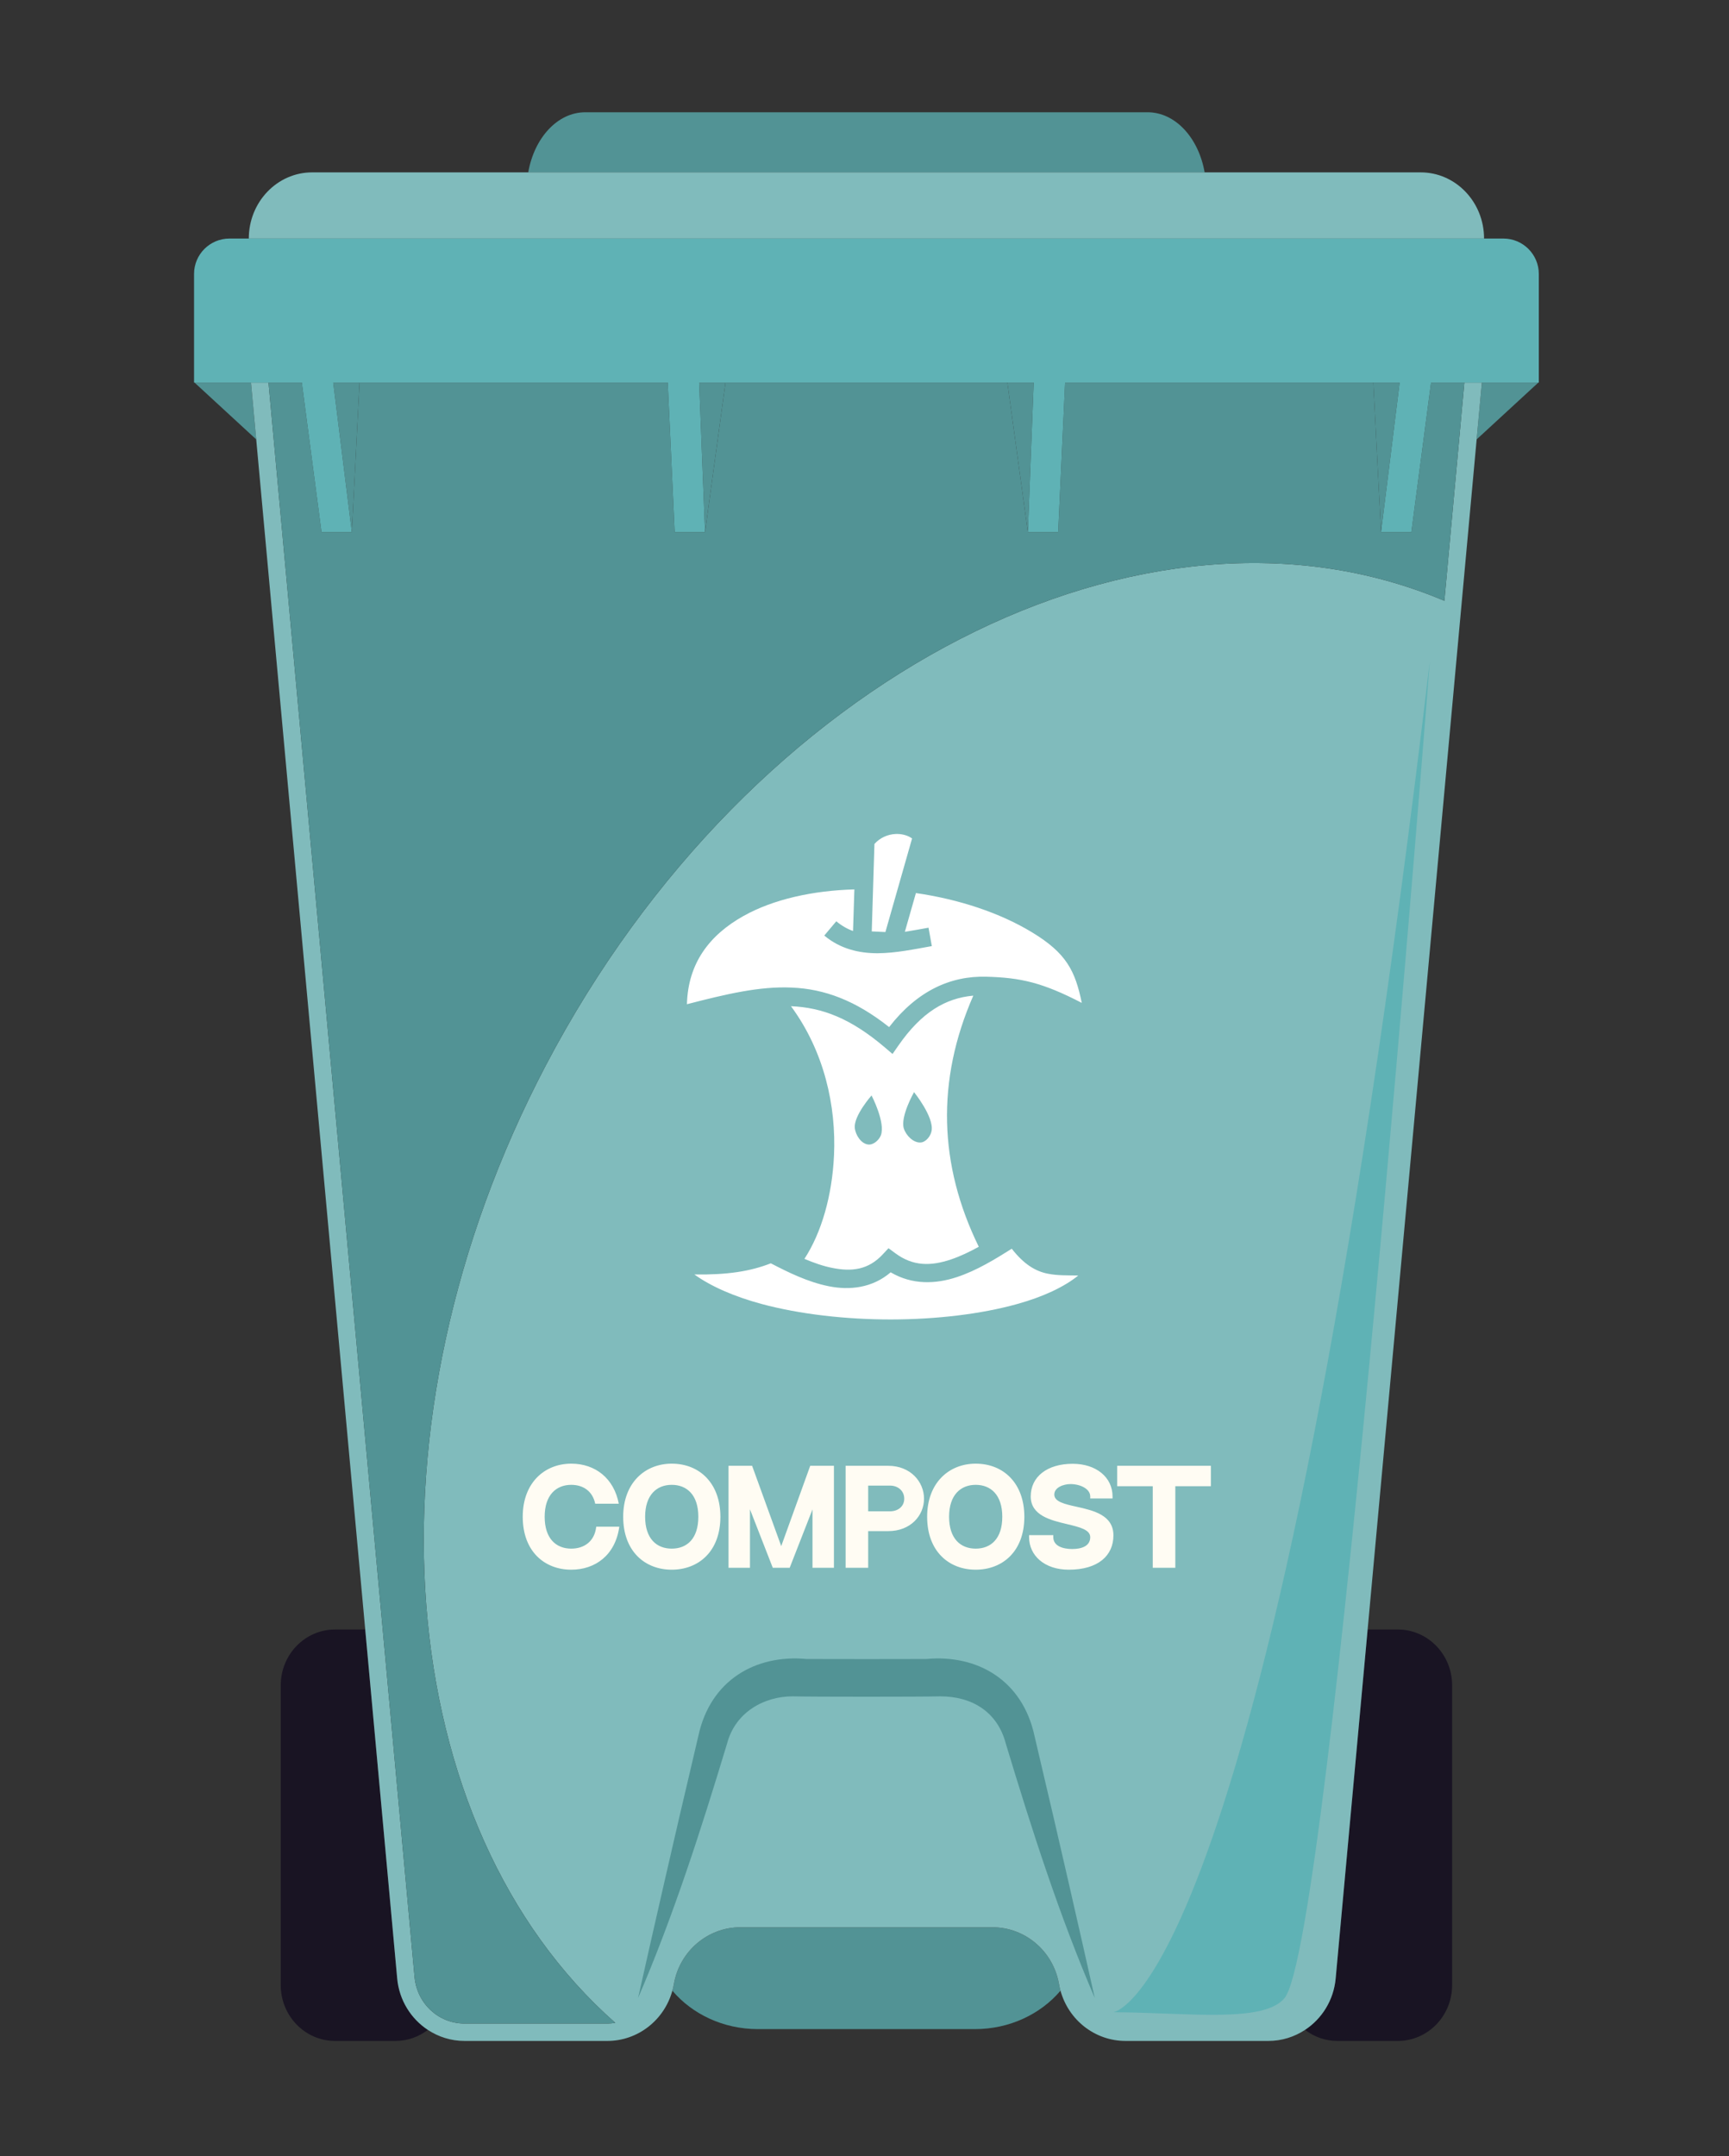 <svg width="316" height="394" viewBox="0 0 316 394" fill="none" xmlns="http://www.w3.org/2000/svg">
<rect x="0" y="0" width="316" height="394" fill="#333333" stroke="none"/>
<path d="M72.592 361.554L66.749 297.775H61.241C55.755 297.775 51.308 302.343 51.308 307.978V362.76C51.308 368.395 55.755 372.963 61.241 372.963H72.278C74.496 372.963 76.538 372.206 78.192 370.943C75.11 368.913 72.956 365.523 72.592 361.554Z" fill="#191423"/>
<path d="M238.514 370.943C240.167 372.206 242.209 372.963 244.428 372.963H255.465C260.951 372.963 265.398 368.395 265.398 362.76V307.978C265.398 302.343 260.951 297.775 255.465 297.775H249.956L244.114 361.554C243.75 365.523 241.596 368.913 238.514 370.943Z" fill="#191423"/>
<path d="M209.741 20.515H106.965C101.885 20.515 97.641 25.208 96.542 31.5H220.164C219.064 25.208 214.82 20.515 209.741 20.515Z" fill="#529395"/>
<path d="M35.558 69.917L46.827 80.296L45.876 69.917H35.558Z" fill="#529395"/>
<path d="M269.879 80.296L281.148 69.917H281.148H270.83L269.879 80.296Z" fill="#529395"/>
<path d="M193.547 362.576C192.504 356.568 187.374 352.189 181.38 352.189H135.326C129.331 352.189 124.202 356.568 123.158 362.576C123.087 362.987 122.992 363.388 122.884 363.783C126.526 368.077 132.212 370.803 138.529 370.803H178.176C184.493 370.803 190.179 368.077 193.821 363.783C193.713 363.388 193.619 362.987 193.547 362.576Z" fill="#529395"/>
<path d="M267.633 69.917L263.981 109.79C209.335 86.681 137.234 123.283 99.786 194.622C65.212 260.484 71.81 333.789 112.45 369.657C111.973 369.735 111.487 369.782 110.991 369.782H84.896C80.134 369.782 76.208 366.12 75.763 361.264L49.073 69.917H45.876L46.827 80.296L66.75 297.775L72.593 361.554C72.956 365.523 75.11 368.913 78.192 370.943C80.13 372.22 82.433 372.963 84.895 372.963H110.991C116.575 372.963 121.406 369.161 122.884 363.783C122.993 363.388 123.087 362.987 123.158 362.576C124.202 356.568 129.332 352.189 135.326 352.189H181.38C187.374 352.189 192.504 356.568 193.548 362.576C193.619 362.987 193.713 363.388 193.822 363.783C195.301 369.161 200.131 372.963 205.715 372.963H231.81C234.273 372.963 236.576 372.22 238.514 370.943C241.596 368.913 243.75 365.524 244.113 361.554L249.956 297.775L269.879 80.297L270.83 69.917H267.633V69.917Z" fill="#80BBBC"/>
<path d="M203.47 367.708C217.556 367.822 231.012 369.697 234.774 365.124C243.244 354.828 261.32 120.84 261.32 120.84C232.395 365.124 203.47 367.708 203.47 367.708Z" fill="#5FB2B5"/>
<path d="M75.763 361.264C76.208 366.12 80.134 369.782 84.896 369.782H110.991C111.487 369.782 111.973 369.735 112.45 369.657C71.81 333.789 65.212 260.485 99.786 194.622C137.234 123.284 209.335 86.681 263.981 109.79L267.633 69.917H261.546L257.946 97.25H252.404L250.995 69.917H194.665L193.398 97.25H187.856L184.114 69.917H132.593L128.85 97.25H123.308L122.041 69.917H65.711L64.302 97.25H58.76L55.16 69.917H49.073L75.763 361.264Z" fill="#529395"/>
<path d="M259.649 31.5H220.164H96.542H57.057C50.659 31.5 45.472 36.913 45.472 43.592H271.234C271.234 36.913 266.047 31.5 259.649 31.5Z" fill="#80BBBC"/>
<path d="M60.902 69.917L64.302 97.25L65.711 69.917H60.902Z" fill="#529395"/>
<path d="M127.784 69.917L128.85 97.25L132.593 69.917H127.784Z" fill="#529395"/>
<path d="M255.803 69.917H250.994L252.403 97.25L255.803 69.917Z" fill="#529395"/>
<path d="M188.922 69.917H184.113L187.856 97.25L188.922 69.917Z" fill="#529395"/>
<path d="M274.762 43.592H271.233H45.472H41.943C38.366 43.592 35.465 46.489 35.465 50.063V69.917H35.557H45.875H49.072H55.16L58.76 97.25H64.302L60.902 69.917H65.711H122.041L123.308 97.25H128.85L127.783 69.917H132.592H184.113H188.922L187.856 97.25H193.398L194.665 69.917H250.995H255.804L252.404 97.25H257.946L261.546 69.917H267.633H270.83H281.148H281.24V50.063C281.24 46.489 278.339 43.592 274.762 43.592Z" fill="#5FB2B5"/>
<path d="M190.322 322.569L189.079 317.256C186.892 307.04 178.623 302.3 169.3 303.166C166.071 303.188 150.635 303.188 147.406 303.166C138.083 302.3 129.813 307.04 127.626 317.256L126.384 322.569C123.86 333.161 118.99 354.484 116.617 365.124C123.138 349.96 128.11 334.388 132.862 318.689C134.377 312.822 139.726 309.992 144.85 309.992C148.505 310.083 168.2 310.083 171.855 309.992C177.651 309.992 182.328 312.822 183.843 318.689C188.596 334.388 193.567 349.96 200.088 365.124C197.716 354.484 192.846 333.161 190.322 322.569Z" fill="#529395"/>
<path d="M108.97 278.99H113.186C112.472 284.197 108.786 286.847 104.408 286.847C99.546 286.847 95.537 283.529 95.537 277.17C95.537 270.949 99.546 267.47 104.408 267.47C108.809 267.47 112.219 270.165 113.094 274.797H108.786C108.302 272.469 106.551 271.34 104.408 271.34C101.666 271.34 99.546 273.184 99.546 277.17C99.546 281.179 101.643 282.999 104.408 282.999C106.735 282.999 108.67 281.709 108.97 278.99ZM122.768 267.47C127.86 267.47 131.662 271.064 131.662 277.17C131.662 283.552 127.63 286.847 122.768 286.847C117.907 286.847 113.898 283.529 113.898 277.17C113.898 270.949 117.907 267.47 122.768 267.47ZM122.768 282.999C125.556 282.999 127.63 281.179 127.63 277.17C127.63 273.184 125.533 271.34 122.768 271.34C120.026 271.34 117.907 273.184 117.907 277.17C117.907 281.179 120.003 282.999 122.768 282.999ZM148.08 267.861H152.412V286.501H148.495V275.833L144.325 286.501H141.237L137.067 275.81V286.501H133.15V267.861H137.459L142.781 282.538L148.08 267.861ZM154.548 267.861H162.336C166.414 267.861 168.879 270.788 168.879 273.875C168.879 276.962 166.414 279.796 162.359 279.796C158.419 279.796 158.672 279.796 158.672 279.796V286.501H154.548V267.861ZM162.658 276.179C164.11 276.179 165.262 275.303 165.262 273.875C165.262 272.423 164.11 271.479 162.658 271.479H158.672V276.179H162.658ZM178.321 267.47C183.413 267.47 187.214 271.064 187.214 277.17C187.214 283.552 183.182 286.847 178.321 286.847C173.459 286.847 169.45 283.529 169.45 277.17C169.45 270.949 173.459 267.47 178.321 267.47ZM178.321 282.999C181.109 282.999 183.182 281.179 183.182 277.17C183.182 273.184 181.086 271.34 178.321 271.34C175.579 271.34 173.459 273.184 173.459 277.17C173.459 281.179 175.556 282.999 178.321 282.999ZM196.79 275.349C199.786 276.018 203.495 276.847 203.495 280.58C203.495 284.266 200.707 286.847 195.339 286.847C190.869 286.847 188.081 284.243 188.081 280.902V280.534H192.505V280.902C192.505 282.515 194.233 283.068 195.961 283.068C197.597 283.068 199.256 282.584 199.256 280.902C199.256 279.52 197.274 279.059 194.97 278.506C192.044 277.815 188.381 276.939 188.381 273.46C188.381 269.843 191.399 267.493 196.053 267.493C200.339 267.493 203.334 269.958 203.334 273.46V273.829H199.256V273.46C199.256 272.055 197.412 271.202 195.638 271.202C194.44 271.202 192.689 271.778 192.689 273.115C192.689 274.428 194.578 274.866 196.79 275.349ZM204.185 267.861H221.304V271.594H214.806V286.501H210.682V271.594H204.185V267.861Z" fill="#FFFCF3"/>
<path d="M163.823 152.408H163.616C162.255 152.484 160.856 153.071 159.817 154.221L159.325 170.208L161.82 170.322L166.696 153.219C165.997 152.714 165.052 152.423 164.05 152.4H163.823V152.408ZM156.15 162.531C148.552 162.739 141.351 164.334 135.908 167.373C129.694 170.851 125.747 175.973 125.547 183.514C132.771 181.643 138.856 180.206 144.696 180.471C150.688 180.717 156.377 182.833 162.5 187.691C167.603 181.114 173.67 178.297 180.285 178.486C186.56 178.657 190.51 179.545 197.711 183.268C196.502 177.371 194.876 174.177 188.658 170.397C182.761 166.806 175.22 164.328 167.396 163.198L165.373 170.284C166.791 170.057 168.227 169.792 169.701 169.528L170.306 172.892C167.093 173.459 163.729 174.177 160.384 174.196C157.019 174.196 153.58 173.421 150.65 170.964L152.842 168.356C153.825 169.169 154.846 169.755 155.904 170.133L156.15 162.531ZM177.885 181.945C172.801 182.399 168.416 184.988 164.201 191.055L163.124 192.605L161.707 191.395C155.432 186.065 150.272 184.119 144.564 183.873C150.669 192.17 152.842 202.149 152.427 211.146C152.086 218.479 150.159 225.226 147.021 230.046C148.722 230.764 150.48 231.388 152.162 231.709C155.659 232.409 158.701 232.068 161.347 229.214L162.387 228.099L163.616 229.006C166.885 231.445 170.174 231.369 173.784 230.159C175.466 229.592 177.186 228.78 178.887 227.835C171.554 212.866 171.1 197.424 177.885 181.945ZM167.055 199.579C167.055 199.579 170.684 204.058 170.268 206.61C170.117 207.593 169.229 208.727 168.246 208.783C166.923 208.859 165.581 207.479 165.184 206.213C164.523 204.021 167.055 199.579 167.055 199.579ZM159.287 200.184C159.287 200.184 161.877 205.136 160.988 207.479C160.629 208.386 159.571 209.294 158.626 209.142C157.36 208.972 156.339 207.385 156.226 206.1C156.018 203.888 159.287 200.184 159.287 200.184ZM184.916 228.194C181.93 230.065 178.528 232.182 174.842 233.391C171.005 234.658 166.715 234.828 162.784 232.503C159.439 235.376 155.281 235.811 151.501 235.055C147.588 234.28 143.903 232.427 140.879 230.859C137.061 232.352 132.903 232.976 126.91 232.9C129.99 235.111 134.226 236.945 139.178 238.286C146.208 240.176 154.6 241.121 162.878 241.121C171.138 241.103 179.303 240.139 185.88 238.305C190.662 236.982 194.536 235.149 197.069 233.089C195.028 233.051 193.308 233.108 191.569 232.768C189.244 232.333 187.108 231.01 184.916 228.194Z" fill="white"/>
</svg>

